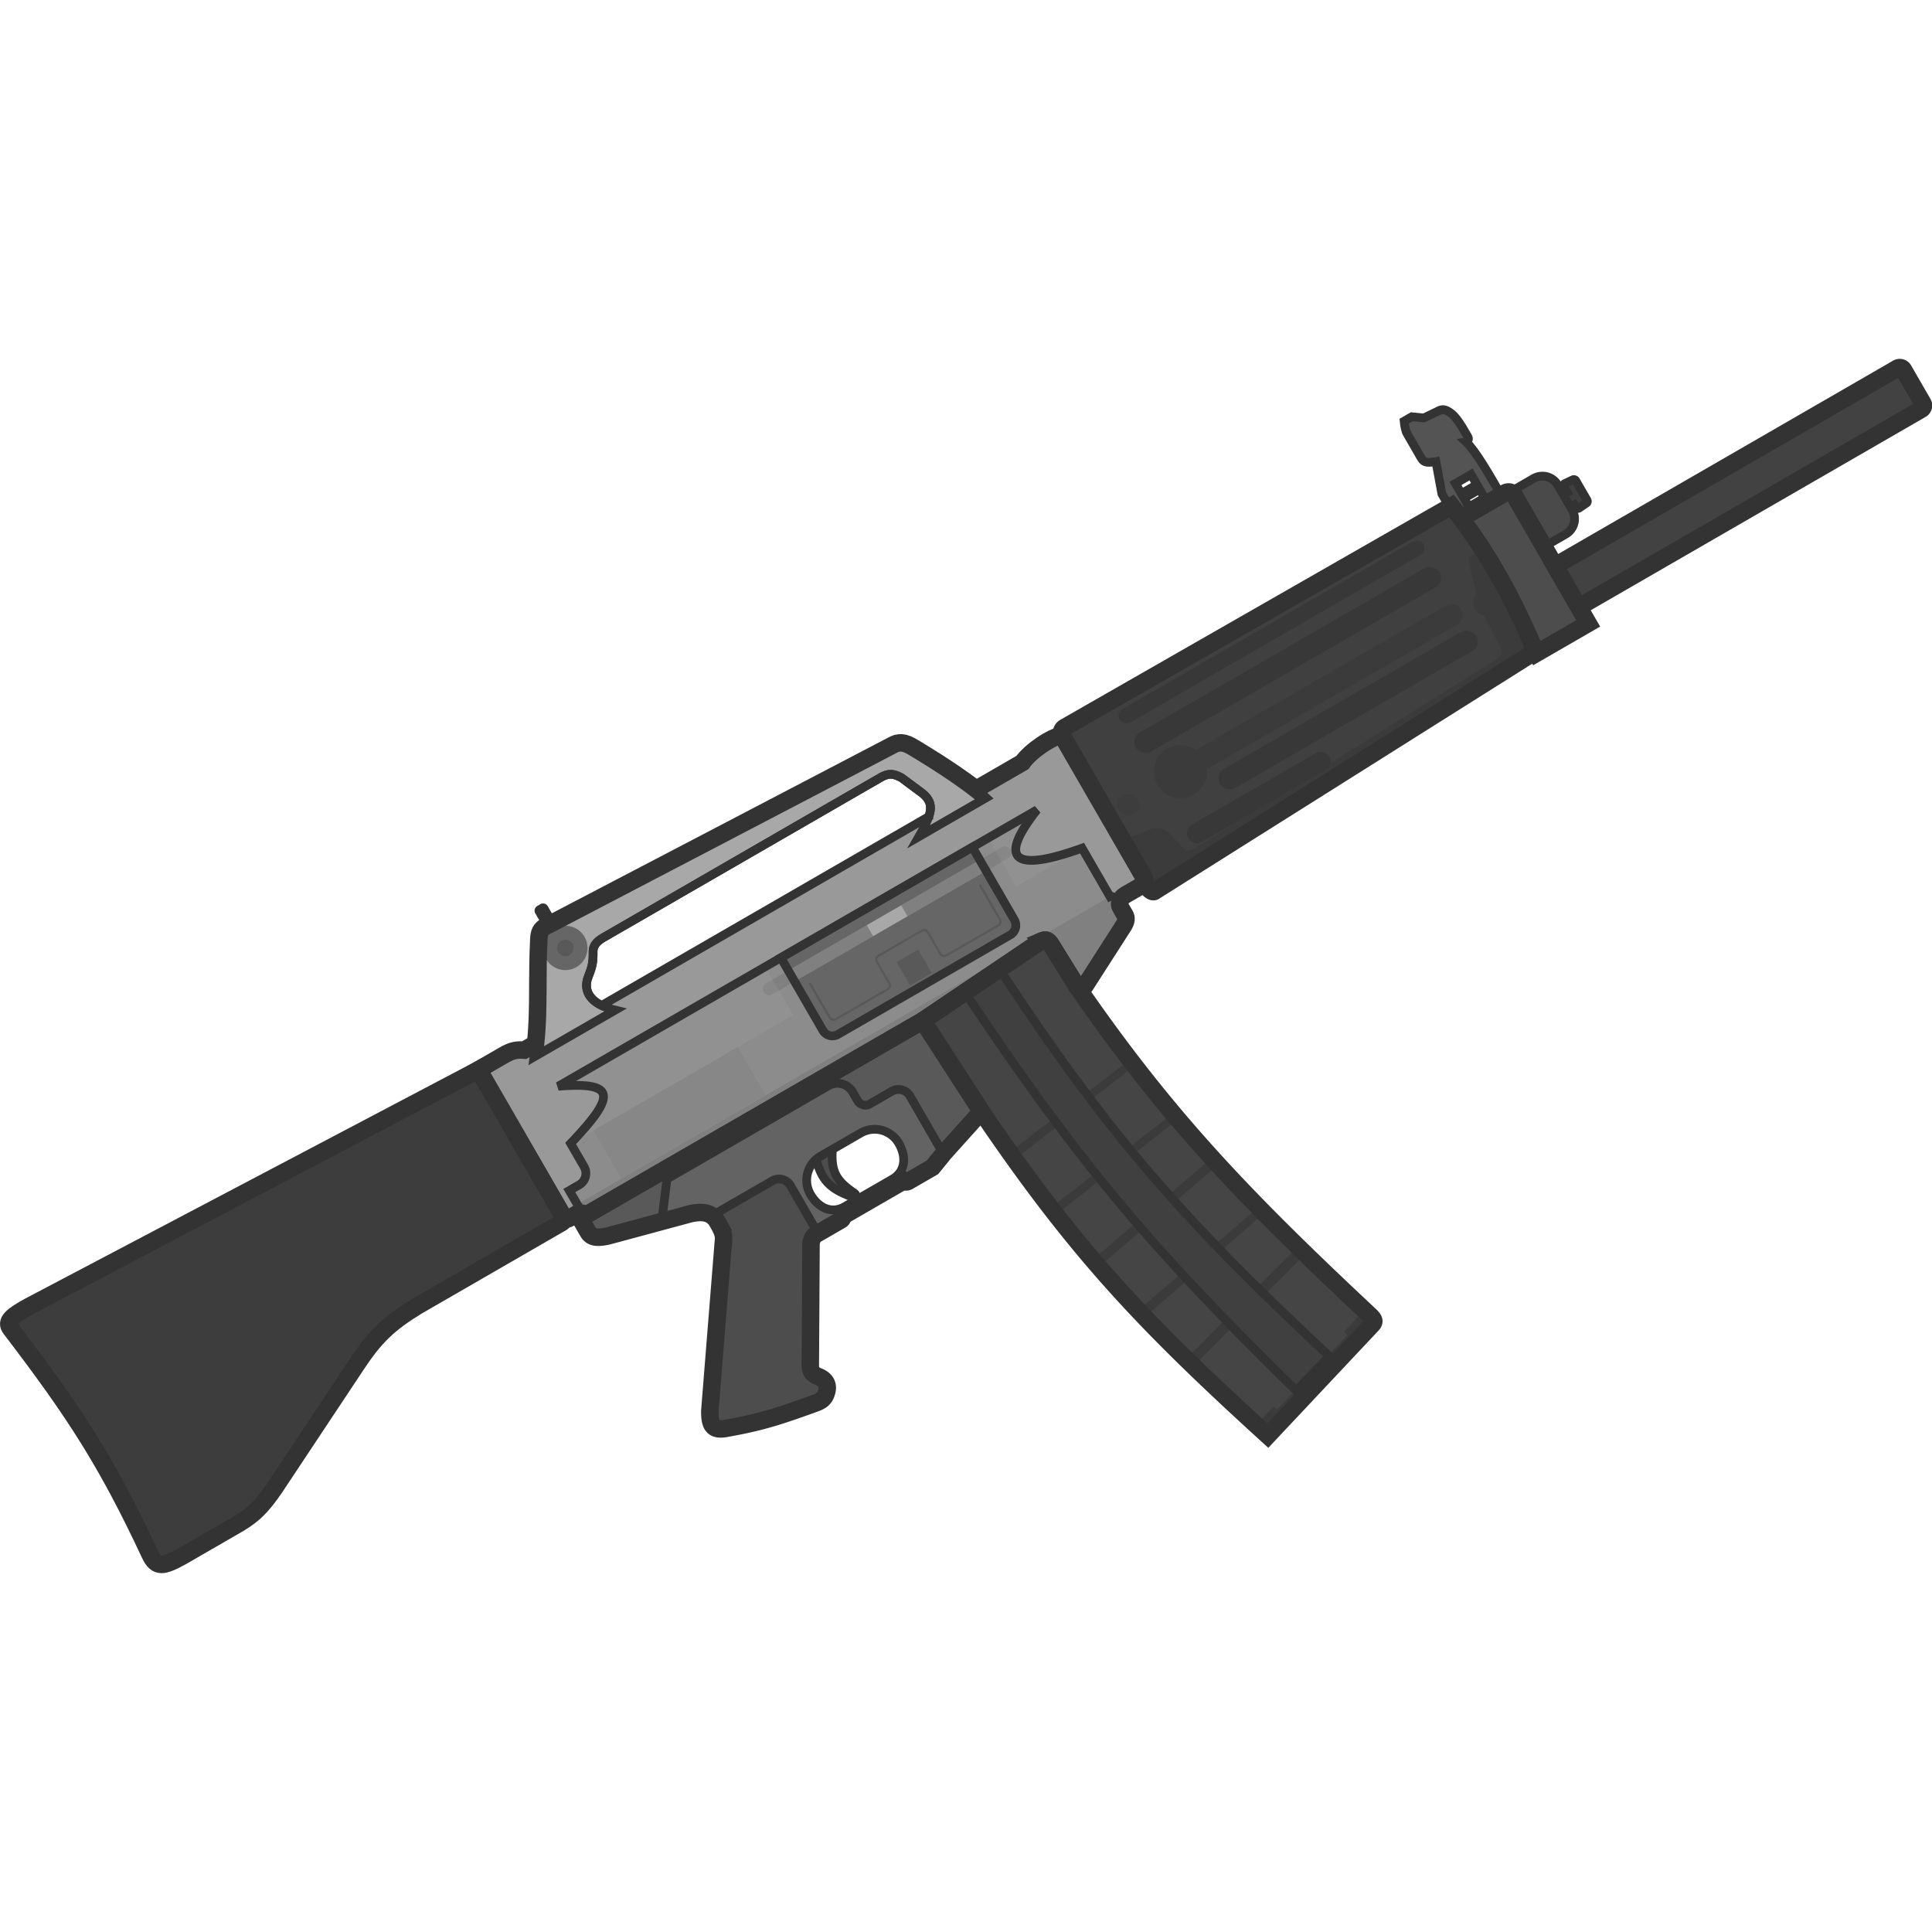 <svg xmlns="http://www.w3.org/2000/svg" width="110" height="110" fill="none" viewBox="0 0 110 110"><g clip-path="url(#a)" style="stroke-width:.989" transform="matrix(1.011 0 0 1.011 -.644 5.242)"><path fill="#999" d="m32.359 63.322-4.77-8.263 1.4-.809c.405-.234.68-.333 1.174-.294l28.055-16.198c.42-.619 1.66-1.472 2.23-1.526l4.57 7.915c.144.249.114.424-.117.557l-.876.506c-.309.178-.405.49-.287.696l.245.424c.11.19.084.352-.044.585l-2.185 3.406c-.125.219-.354.239-.446.08l-1.426-2.304c-.245-.425-.398-.417-.816-.154L52.6 52.301 33.789 63.16c-.13.076-.47-.097-.64.002l-.47.272c-.132.075-.233.038-.32-.113" style="stroke-width:.978"/><path fill="#919191" d="M32.772 59.209 61.573 42.58c-3.85 1.388-4.77.683-2.536-2.158L32.074 55.99c3.253-.26 3.292.5.698 3.22" style="stroke-width:.978"/><path fill="#404040" stroke="#333" stroke-width="0.492" d="M88.767 22.047a.124.124 0 0 0-.055.175l.189.327-.27.155.4.693.27-.156.084.147a.125.125 0 0 0 .178.04l.412-.28a.125.125 0 0 0 .038-.164l-.635-1.099a.124.124 0 0 0-.16-.05z"/><path fill="#4a4a4a" stroke="#333" stroke-width="0.492" d="m85.639 22.55 1.364-.788a.994.994 0 0 1 1.359.364l.815 1.411a.994.994 0 0 1-.364 1.359l-1.365.788z"/><path fill="#545454" fill-rule="evenodd" stroke="#333" stroke-width="0.492" d="M83.204 19.702c.522.485 1.306 1.846 1.986 3.028l-2.31 1.334-.596-.666-.445-.77-.336-1.817c-.402.06-.66.092-.818-.181l-.786-1.362c-.11-.191-.156-.42-.186-.733l.433-.25.676.068.79-.38c.23-.132.401-.123.69.077s.543.557.993 1.353c.08.14.03.229-.09.299zm-.6 2.34.878-.507.331.573-.878.507zm1.36.327-.878.507.279.484.878-.507z" clip-rule="evenodd"/><path fill="#4d4d4d" stroke="#333" stroke-width="0.984" d="m82.807 24.071 2.598-1.5a.373.373 0 0 1 .51.137l4.165 7.214-2.921 1.687z"/><path fill="#4d4d4d" stroke="#333" stroke-width="0.492" d="M47.517 59.508c-.11 1.344.26 1.838 1.261 2.518.061.042.048.1.039.118-.027.052-.1.111-.17.086-1.31-.479-1.747-.968-2.062-2.184z"/><path fill="#3d3d3d" stroke="#333" stroke-width="0.984" d="m32.36 63.32-4.771-8.262-25.28 13.311c-1.008.547-1.383.867-1.076 1.269 3.635 4.753 5.424 7.524 7.85 12.706.366.784.74.704 1.796.123l3.217-1.858c.82-.498 1.272-.928 2.005-1.994l4.617-6.955c1.027-1.545 1.762-2.277 3.414-3.292l8.133-4.696c.126-.072.181-.2.094-.351z"/><path fill="#404040" d="m60.463 36.259 4.554 7.888q.12.204.074.35c.135.339.42.597.553.52l21.464-13.52c-1.36-3.208-2.74-5.662-4.727-8.188L60.59 35.782a.35.35 0 0 0-.128.477" style="stroke-width:.978"/><path fill="#595959" d="m51.886 56.544 1.879 3.255.042-.052 2.1-2.34-3.306-5.106-18.812 10.86c-.051.03-.125.023-.205.015a1 1 0 0 0-.133-.008.5.5 0 0 0-.246.076l.556.964c.176.304.518.347 1.13.208l3.014-.813.292-2.389L47.3 55.96a.996.996 0 0 1 1.36.364l.28.483c.137.239.442.32.68.183l1.246-.72a.747.747 0 0 1 1.02.274" style="stroke-width:.978"/><path fill="#4d4d4d" d="m46.702 64.266-.088.05c-.204.119-.318.38-.304.665l-.041 6.676c.001.226.003.503.435.671.365.142.61.411.492.851s-.327.54-.76.696c-1.981.715-2.975 1.038-4.94 1.384-.749.131-.889-.221-.885-.996l.77-9.617c.031-.33-.102-.596-.35-1.026-.088-.15-.19-.26-.303-.34l3.406-1.966a.747.747 0 0 1 1.021.273z" style="stroke-width:.978"/><path fill="#858585" d="M43.486 59.943a.77.77 0 1 1-.374-.647l1.383-.798a.373.373 0 1 1 .373.647z" style="stroke-width:.978"/><circle cx="50.809" cy="57.291" r="0.684" fill="#4d4d4d" style="stroke-width:.978" transform="rotate(-30 50.809 57.291)"/><rect width="19.747" height="1.245" x="64.293" y="36.377" fill="#383838" rx="0.615" ry="0.615" style="stroke-width:.978" transform="rotate(-30 64.293 36.377)"/><rect width="19.747" height="0.871" x="63.475" y="34.963" fill="#383838" rx="0.43" ry="0.43" style="stroke-width:.978" transform="rotate(-30 63.475 34.963)"/><rect width="9.194" height="1.121" x="67.273" y="41.539" fill="#383838" rx="0.553" ry="0.553" style="stroke-width:.978" transform="rotate(-30 67.273 41.54)"/><rect width="16.662" height="1.245" x="69.033" y="38.422" fill="#383838" rx="0.615" ry="0.615" style="stroke-width:.978" transform="rotate(-30 69.033 38.422)"/><circle cx="64.185" cy="40.146" r="0.611" fill="#3d3d3d" style="stroke-width:.978" transform="rotate(-30 64.184 40.146)"/><path fill="#3b3b3b" d="M68.602 38.131a1.495 1.495 0 1 1-.623-1.078l14.09-8.135a.623.623 0 1 1 .624 1.078z" style="stroke-width:.978"/><path fill="#3b3b3b" d="m83.48 26.098.575-.461c1.157 1.774 2.11 3.635 3.053 5.859l-21.464 13.52c-.134.077-.418-.18-.553-.52q.044-.146-.075-.35l-1.153-1.997 1.544-.628a1 1 0 0 1 1.104.243l.789.846c.122.13.32.156.471.061l2.596-1.626 4.942-2.853a.56.56 0 0 0 .276-.415l9.459-5.926a.373.373 0 0 0 .134-.487l-.968-1.895a.722.722 0 0 1-.424-1.195l-.435-1.797a.37.37 0 0 1 .129-.38" style="stroke-width:.978"/><circle cx="84.68" cy="28.547" r="0.518" fill="#3b3b3b" style="stroke-width:.978" transform="rotate(-30 84.68 28.547)"/><path fill="#424242" stroke="#333" stroke-width="0.984" d="M107.498 15.55 88.211 26.684l1.339 2.318 19.286-11.135a.25.25 0 0 0 .091-.34l-1.09-1.888a.25.25 0 0 0-.339-.09z"/><path fill="#666" d="M55.399 42.524 44.613 48.75l2.363 4.092c.172.298.553.4.85.228l9.707-5.605a.623.623 0 0 0 .228-.85z" style="stroke-width:.978"/><path fill="#8c8c8c" d="m44.479 48.827-.745.43 1.568 2.717-3.105 1.792 1.569 2.717 19.377-11.188-1.568-2.716-3.721 2.148-1.569-2.716-.744.43 2.438 4.223a.623.623 0 0 1-.228.85l-9.984 5.764a.623.623 0 0 1-.85-.228z" style="stroke-width:.978"/><path fill="#878787" d="M43.635 50.687a.353.353 0 0 1 .129-.481l13.316-7.688a.353.353 0 0 1 .353.61l-13.317 7.689a.353.353 0 0 1-.48-.13" style="stroke-width:.978"/><path fill="#595959" d="M51.129 48.992h1.407v1.523h-1.407z" style="stroke-width:.978" transform="rotate(-30 51.129 48.992)"/><path fill="#595959" d="M46.315 50.183a.062.062 0 0 0-.108.062l1.103 1.91a.31.31 0 0 0 .425.114l2.92-1.686a.31.31 0 0 0 .115-.426l-.698-1.209a.187.187 0 0 1 .068-.255l2.444-1.411a.187.187 0 0 1 .256.068l.698 1.21a.31.31 0 0 0 .425.113l2.921-1.686a.31.31 0 0 0 .114-.426l-1.103-1.91a.062.062 0 1 0-.107.063l1.102 1.91a.187.187 0 0 1-.068.255L53.9 48.565a.187.187 0 0 1-.255-.068l-.698-1.21a.31.31 0 0 0-.426-.113l-2.444 1.411a.31.31 0 0 0-.114.425l.698 1.21a.187.187 0 0 1-.068.255l-2.921 1.686a.187.187 0 0 1-.256-.068z" style="stroke-width:.978"/><path fill="gray" d="M63.688 45.726a.4.4 0 0 0 .05.18l.244.423c.11.19.084.353-.045.586l-2.185 3.405c-.124.22-.353.24-.445.08l-1.426-2.304c-.245-.425-.399-.416-.816-.153L52.6 52.3 33.788 63.161c-.072.042-.21.007-.348-.015l-.303-.526 29.905-17.266a.374.374 0 0 1 .51.137z" style="stroke-width:.978"/><path fill="#454545" d="m59.1 47.92-.037.022-6.465 4.358 3.306 5.107c5.264 7.773 9.04 11.8 16.132 18.255l5.885-6.26c.13-.155.126-.259-.121-.5-7.263-6.793-11.508-11.274-16.474-18.472l-.02-.03h-.001l-1.06-1.714-.055-.089-.31-.501c-.188-.324-.321-.396-.56-.296a2 2 0 0 0-.22.12" style="stroke-width:.978"/><path fill="#878787" d="M34.035 58.48h9.424v3.136h-9.424z" style="stroke-width:.978" transform="rotate(-30 34.035 58.48)"/><path fill="#8c8c8c" d="m32.772 59.208 1.263-.729 1.568 2.717-2.466 1.424-.438-.758.557-.321a.747.747 0 0 0 .273-1.021z" style="stroke-width:.978"/><path fill="#3b3b3b" d="m64.268 54.487-6.77 5.22q.142.203.286.403l6.75-5.278zm2.432 3.032-6.895 5.314.304.391 6.872-5.372zm2.19 2.505-6.717 5.73.348.406 6.721-5.75zm2.621 2.778-6.776 5.804q.183.194.368.387l6.73-5.863zm2.217 2.215-6.29 6.333.406.394 6.308-6.314zm3.746 3.579-1.14 1.21.176.212-3.965 4.184-.173-.19-.99 1.052.656.6 5.886-6.261c.13-.154.125-.258-.122-.5z" style="stroke-width:.978"/><path fill="#545454" d="M51.52 61.326 48.097 63.3l-.225-.39q.165-.043.332-.14l2.688-1.551q.235-.137.38-.32z" style="stroke-width:.978"/><path fill="#636363" d="m37.905 63.601 1.641-.442c.296-.055.803-.147 1.182.121l3.406-1.966a.747.747 0 0 1 1.021.273l1.547 2.68 1.296-.75a.22.22 0 0 0 .1-.215l-.225-.39c-.632.17-1.227-.201-1.596-.84a1.57 1.57 0 0 1 .574-2.145l2.256-1.303a1.57 1.57 0 0 1 2.145.575c.434.75.392 1.587-.359 2.02q.235-.137.38-.32l.247.426c.083.077.199.055.25.024l1.377-.794.617-.757-1.88-3.255a.747.747 0 0 0-1.02-.274l-1.246.72a.5.5 0 0 1-.68-.183l-.279-.483a.996.996 0 0 0-1.361-.365l-9.101 5.255z" style="stroke-width:.978"/><path stroke="#333" stroke-width="0.492" d="M50.893 61.22c.751-.435.793-1.27.359-2.021a1.57 1.57 0 0 0-2.145-.575l-2.256 1.302a1.57 1.57 0 0 0-.574 2.145c.369.64.964 1.012 1.596.84l.226.39a.22.22 0 0 1-.101.217l-1.296.748-1.547-2.679a.747.747 0 0 0-1.02-.273l-3.407 1.966c-.38-.269-.886-.176-1.182-.122l-1.641.443.292-2.388 9.101-5.255a.996.996 0 0 1 1.361.365l.279.483c.137.238.442.32.68.182l1.246-.719a.747.747 0 0 1 1.02.274l1.88 3.254-.617.758-1.376.794c-.052.03-.168.053-.252-.024l-.246-.426q-.145.183-.38.32zm0 0-2.687 1.55a1.4 1.4 0 0 1-.33.14"/><path stroke="#333" stroke-width="0.984" d="m53.148 60.556-1.376.795c-.052.03-.168.052-.252-.025l-3.42 1.975a.22.22 0 0 1-.102.218l-1.383.799c-.204.118-.318.38-.304.664l-.041 6.676c.001.226.002.503.435.672.364.141.61.41.491.85-.117.44-.326.54-.759.696-1.981.715-2.975 1.038-4.94 1.384-.75.131-.89-.221-.885-.995l.77-9.617c.031-.331-.103-.597-.351-1.027a1.05 1.05 0 0 0-.302-.34c-.38-.268-.886-.176-1.182-.121l-4.656 1.256c-.612.14-.954.096-1.13-.208l-.556-.964a.5.5 0 0 1 .246-.076q.067.001.133.008c.08.008.154.015.205-.014L52.6 52.3l3.306 5.107-2.1 2.339z"/><path fill="gray" d="m44.145 49.987 12.557-7.25.353.61-12.558 7.251z" style="stroke-width:.978"/><path fill="#a8a8a8" d="m49.453 46.92 1.937-1.117.352.61-1.936 1.119z" style="stroke-width:.978"/><path stroke="#333" stroke-width="0.984" d="m59.1 47.92-.037.022-6.465 4.358 3.306 5.107c5.264 7.773 9.04 11.8 16.132 18.255l5.885-6.26c.13-.155.126-.259-.121-.5-7.263-6.794-11.508-11.274-16.474-18.472l-1.081-1.744-.055-.089-.31-.501c-.188-.324-.321-.396-.56-.296a2 2 0 0 0-.22.12z"/><path fill="#404040" stroke="#333" stroke-width="0.492" d="M54.976 50.698c6.28 9.404 10.375 14.33 18.662 22.433l1.865-1.936c-8.472-7.888-12.642-12.767-18.581-21.809Z"/><path fill="#555" stroke="#333" stroke-width="0.492" d="M30.998 46.131a.06.06 0 0 1 .023-.085l.166-.096a.06.06 0 0 1 .085.023l.519.898-.274.158z"/><path fill="#a8a8a8" stroke="#333" stroke-width="0.492" d="M30.981 47.737c-.125 2.647.062 4.203-.27 6.602l4.569-2.637c-1.385-.327-1.832-1.063-1.514-1.878.211-.54.282-.78.273-1.413-.007-.404.302-.636.608-.812l15.572-8.99c.463-.264.722-.24 1.186.005l1.173.872c.732.592.53 1.19-.19 2.443l3.791-2.189c-1.297-1.176-4.058-2.805-4.058-2.805-.565-.355-.87-.351-1.25-.136l-19.45 10.16c-.351.166-.42.377-.44.778z"/><circle cx="32.474" cy="48.199" r="1.249" fill="#666" style="stroke-width:.978" transform="rotate(-30 32.474 48.2)"/><ellipse cx="32.474" cy="48.2" fill="#595959" rx="0.466" ry="0.466" style="stroke-width:.978" transform="rotate(-30 32.474 48.2)"/><path stroke="#333" stroke-width="0.984" d="M30.927 50.352c.003-.787.006-1.625.053-2.616.019-.401.088-.612.44-.778l19.448-10.16c.381-.216.686-.22 1.251.135 0 0 2.091 1.234 3.489 2.33l2.608-1.506c.42-.62 1.659-1.473 2.23-1.526l4.57 7.915c.144.248.114.423-.117.557l-.876.505c-.309.179-.406.491-.287.697l.245.423c.11.19.084.353-.045.586l-2.185 3.405c-.124.22-.353.24-.445.08l-1.426-2.303c-.245-.426-.399-.417-.816-.154l-6.465 4.357L33.787 63.16c-.06.035-.166.017-.28-.003-.13-.023-.27-.048-.36.005l-.47.271c-.132.076-.233.038-.32-.112l-4.771-8.263 1.401-.81c.405-.233.68-.332 1.173-.293l.64-.37c.119-1.158.122-2.147.126-3.233z"/><path stroke="#333" stroke-width="0.492" d="M52.943 40.802 34.519 51.44c-.781-.383-1.005-.976-.754-1.617.211-.54.282-.78.272-1.413-.006-.403.303-.635.61-.812l15.571-8.99c.463-.264.722-.239 1.186.006l1.173.871c.47.38.555.762.366 1.317zm2.456 1.722L44.613 48.75l2.363 4.092c.172.298.553.4.85.228l9.707-5.605a.623.623 0 0 0 .228-.85z"/><path stroke="#333" stroke-width="0.492" d="m33.256 61.54-.557.322.741 1.283.07.012q.08.016.15.022h.054a.2.2 0 0 0 .074-.018L52.6 52.3l6.465-4.357c.418-.264.571-.272.817.153l1.425 2.304c.092.16.32.14.445-.08l2.185-3.406c.13-.232.154-.395.045-.585l-.245-.424a.4.4 0 0 1-.049-.179l-.136-.235c-.103-.179-.375-.215-.41-.195l-1.568-2.717c-3.85 1.388-4.77.683-2.536-2.158L32.075 55.99c3.252-.261 3.292.499.697 3.22l.758 1.31a.747.747 0 0 1-.274 1.022z"/><path stroke="#333" stroke-width="0.984" d="m60.463 36.259 4.554 7.888q.12.204.074.35c.135.339.42.597.553.52l21.464-13.52c-1.36-3.208-2.74-5.662-4.727-8.188L60.59 35.782a.35.35 0 0 0-.128.477z"/></g><defs><clipPath id="a"><path fill="#fff" d="M.086 0h110v110h-110z"/></clipPath></defs></svg>